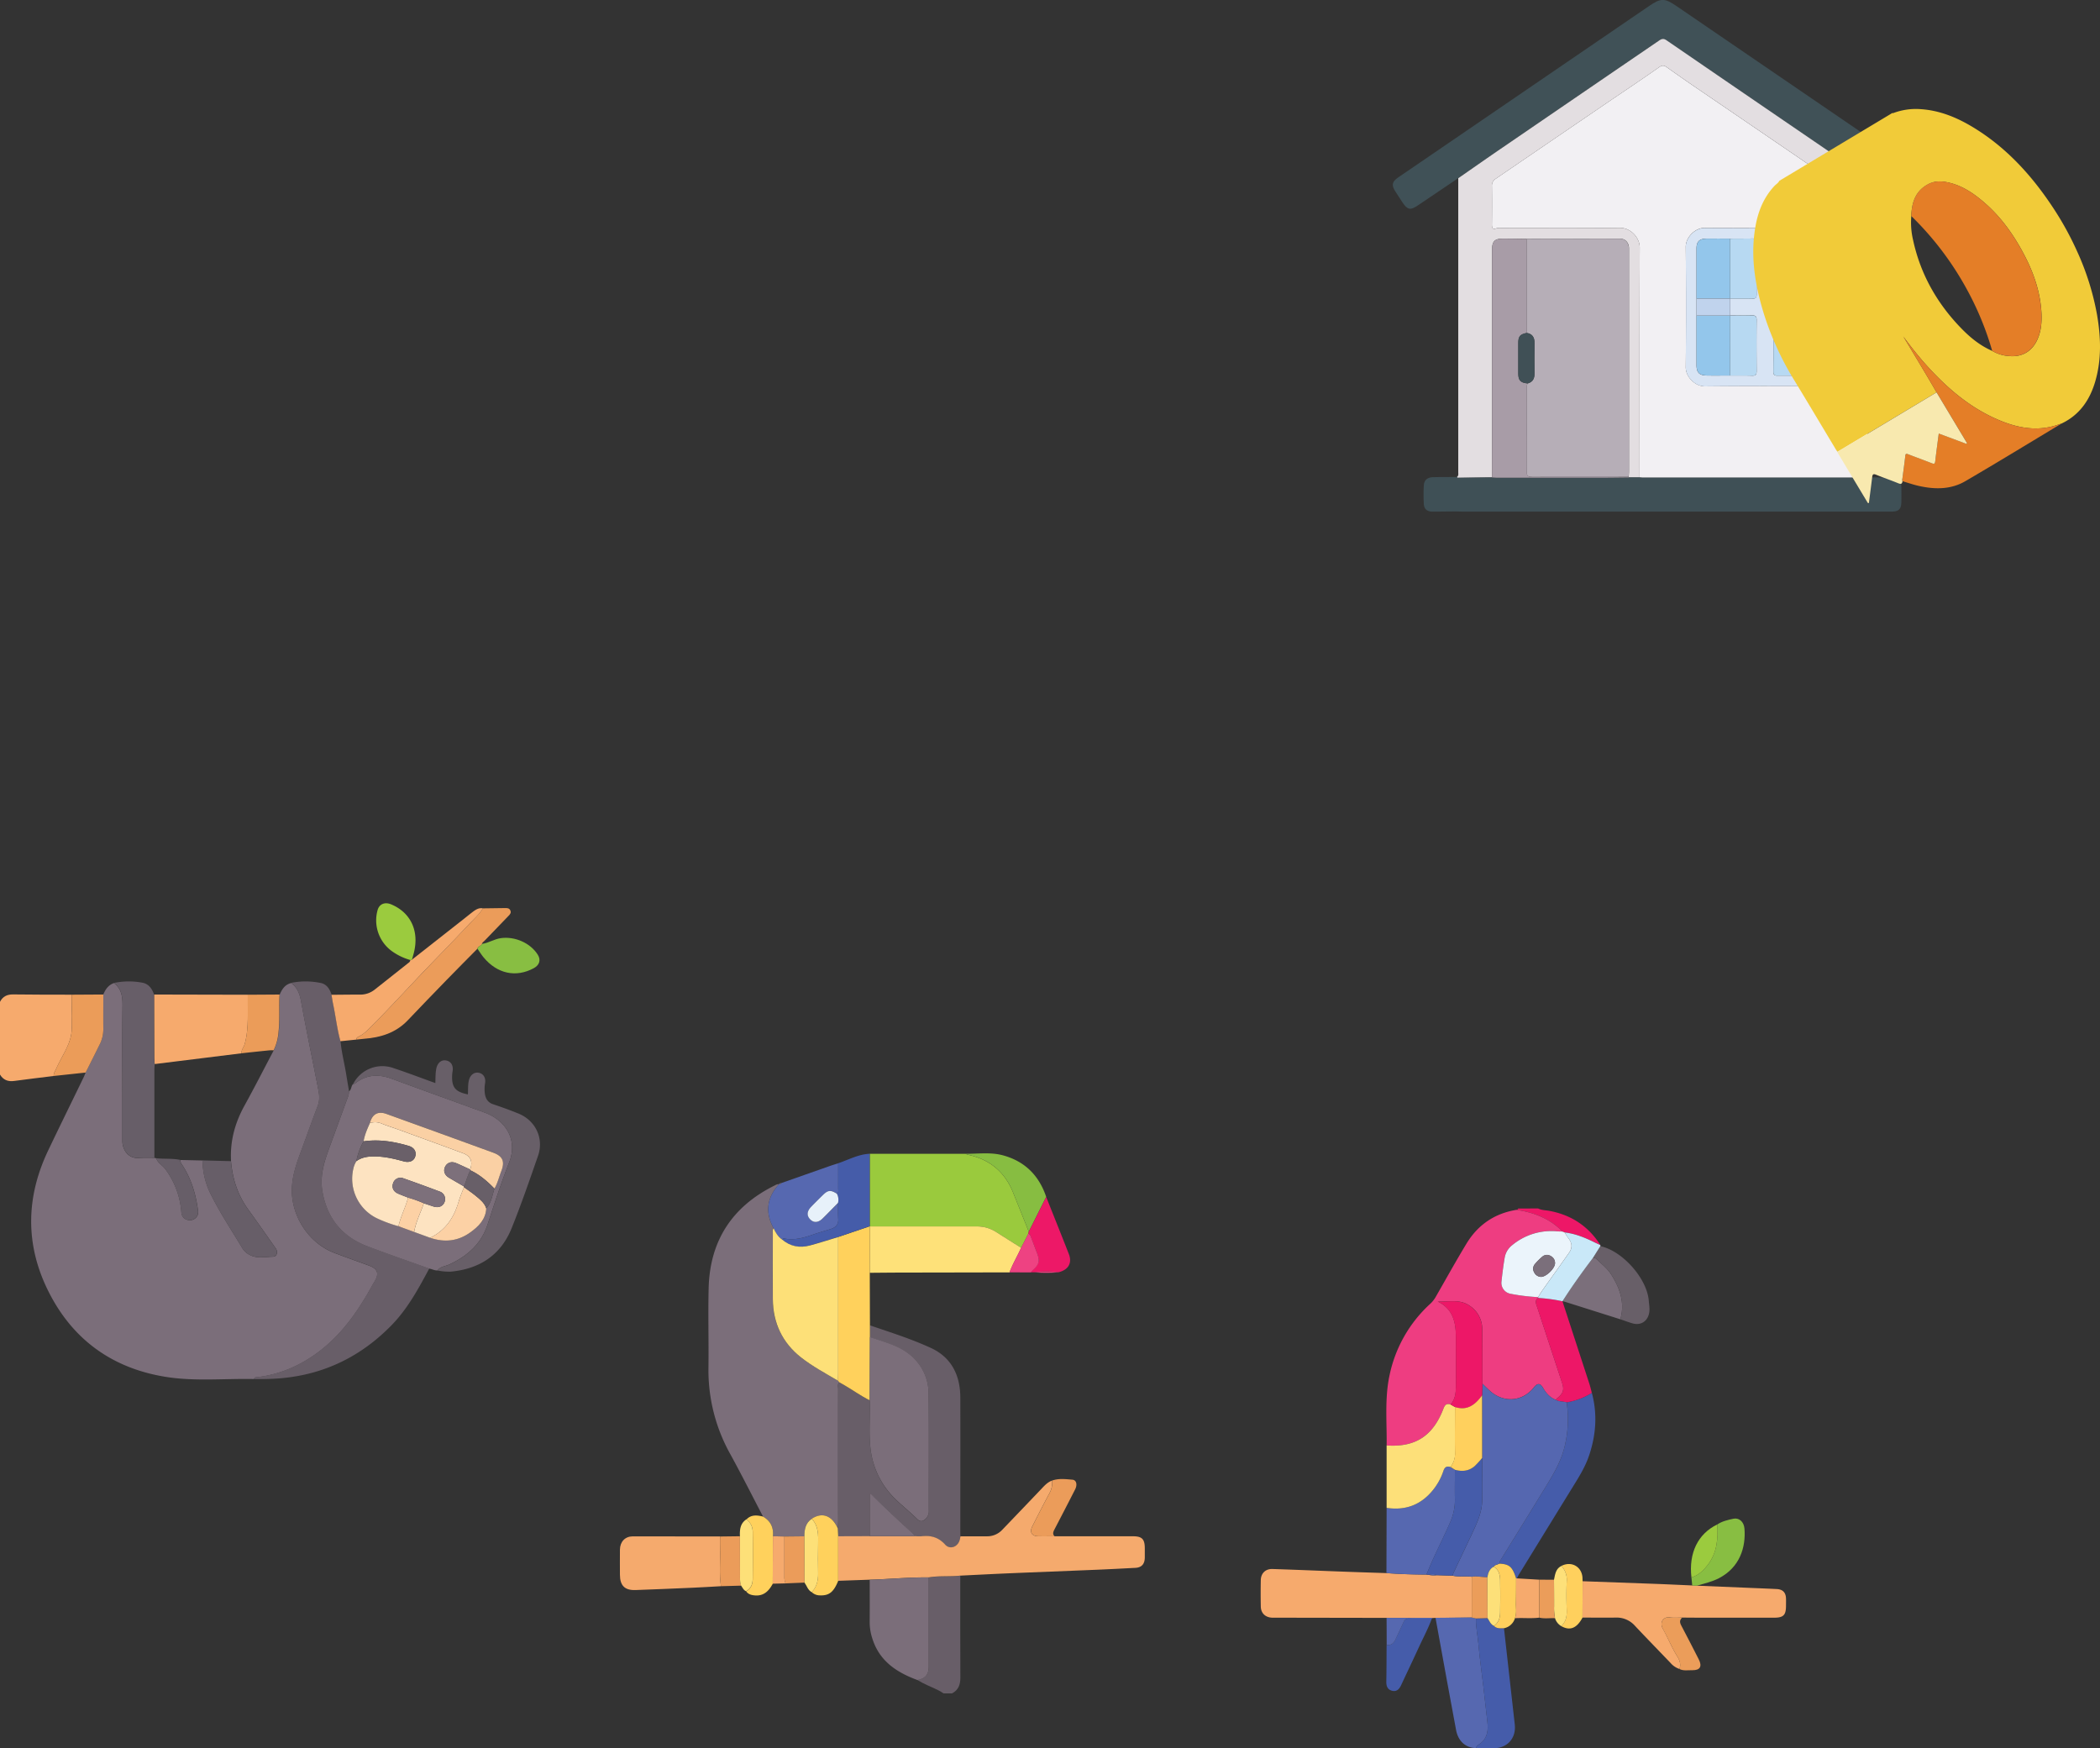 <svg xmlns="http://www.w3.org/2000/svg" viewBox="0 0 1493.94 1243.71"><rect x="0" y="0" width="1493.94" height="1243.71" fill="#333333" stroke="none"/><title>icon_preparation</title><g id="Layer_1" data-name="Layer 1"><path d="M177.75,1012.5c2.45,1.3,5.21,1.2,7.83,1.68,15.65,2.88,27.85,10.88,36.42,24.34-1.24-.58-2.49-1.12-3.7-1.72-6.91-3.45-14-6.4-21.75-7.28l-1.54-.61a49.56,49.56,0,0,0-7.63-6.38c-7.67-5.09-16.19-7.77-25.23-9,.55-.21,1.26-.19,1.35-1Z" transform="translate(916.5 -152.78)" style="fill:#ed1767"/><path d="M162.15,1013.51c9,1.25,17.56,3.93,25.23,9a49.56,49.56,0,0,1,7.63,6.38c-1.24,0-2.49,0-3.73-.13a43.51,43.51,0,0,0-32,9.82,14.31,14.31,0,0,0-5.32,8.77c-1,5.64-1.68,11.34-2.3,17a7.89,7.89,0,0,0,6.39,8.82,139,139,0,0,0,19.63,2.39,2.38,2.38,0,0,0,.24.57c-2.88,1.7-1.65,4.09-.94,6.26q8.85,27.09,17.79,54.14c1.57,4.78.92,7.22-2.92,10.53-.56.49-1.28.79-1.32,1.67-4.19-1.54-7-4.6-9.16-8.36s-4.06-3.84-6.74-.49c-7.91,9.86-20.89,11.12-30.56,2.91-2.07-1.76-4-3.73-5.95-5.61,0-12.86,0-25.73-.15-38.59a19.8,19.8,0,0,0-9.11-17c-7-4.8-14.81-2.53-22.52-2.87,10.9,5.28,12.93,14.81,12.89,25.42,0,11.74.06,23.48,0,35.22,0,4.49-.56,9-3.74,12.59-3.62-1.25-4.42,1.29-5.45,3.86-7.53,18.83-20,26.65-40.08,25.28.23-16.69-1.49-33.47,2.08-50a94.87,94.87,0,0,1,29-50.82,20.58,20.58,0,0,0,3.91-5c7.2-12.54,14.21-25.21,21.7-37.58C134.7,1024.33,146.55,1016.08,162.15,1013.51Z" transform="translate(916.5 -152.78)" style="fill:#ee3d81"/><path d="M69.85,1303.76-7,1303.63c-1.5,0-3,0-4.5,0-4.86-.22-8-3.2-8.07-8q-.19-9.37,0-18.74c.11-4.81,3.31-8,8.15-7.9,18,.57,35.93,1.36,53.89,2,9.11.34,18.22.61,27.32.92,9.48.71,19,1,28.46,1.06l1.56.18a18.27,18.27,0,0,0,5.9.26l11.17.35c4.5,1,9.1.13,13.62.78l0,29-25.83.24-2,.07Z" transform="translate(916.5 -152.78)" style="fill:#f6aa6d"/><path d="M290.69,1280.86l40,1.66c5.61.23,11.23.45,16.83.74,4.22.22,6.38,2.44,6.54,6.61.07,1.75,0,3.5,0,5.25,0,6.66-1.81,8.5-8.37,8.51H293.28c-4.37,0-8.74-.05-13.11-.08-2.88,0-5.8.3-8.61-.12-4.93-.73-7.59,3.67-5.14,8,3.66,6.52,6.4,13.54,10.39,19.9,1.73,2.75,2.58,5.59,1.46,8.78a14.42,14.42,0,0,1-6.4-4.33c-8.46-8.83-17-17.57-25.37-26.49a17.31,17.31,0,0,0-13.63-5.73c-7.86.11-15.72,0-23.58,0l.09-25.87q25.94.94,51.88,1.88c8.7.33,17.4.75,26.1,1.13Z" transform="translate(916.5 -152.78)" style="fill:#f6aa6d"/><path d="M215.94,1143.68c4,14.88,3,29.56-1.8,44.09-2.54,7.76-6.71,14.68-11,21.58Q183.54,1241.17,164,1273c-.52.84-.94,1.75-1.4,2.62a.82.82,0,0,0-.51.08c-2.65-8.36-4.76-10.2-12.06-10.53a13,13,0,0,1,.9-2.42c10.23-16.62,20.55-33.17,30.71-49.82,5.57-9.12,11.32-18.13,14.28-28.61a81.63,81.63,0,0,0,2.09-33.91A47.76,47.76,0,0,0,215.94,1143.68Z" transform="translate(916.5 -152.78)" style="fill:#455caa"/><path d="M98.27,1272.94c-9.5,0-19-.35-28.46-1.06q.07-23.19.13-46.36c13.19,2,24.14-2,32.66-12.31a43.06,43.06,0,0,0,7.74-14c.88-2.68,2.41-3.63,5.08-2.75l3.12,2c0,7-.18,14,0,20.94a39.3,39.3,0,0,1-3.67,17c-3.59,8.2-7.58,16.22-11.32,24.35C101.7,1264.71,100,1268.85,98.27,1272.94Z" transform="translate(916.5 -152.78)" style="fill:#5668b0"/><path d="M104.72,1303.72l25.82-.24,3,.68c-.23,6.12,1.2,12.1,1.72,18.16.87,10.12,2.33,20.18,3.51,30.28,1,8.37,1.95,16.74,2.86,25.12.64,5.78.25,11.21-4.85,15.27-1.17.94-2.91,1.58-3.24,3.41-7.37-.11-12.71-4.92-14.18-12.82-2.16-11.65-4.34-23.29-6.47-34.95Q108.76,1326.19,104.72,1303.72Z" transform="translate(916.5 -152.78)" style="fill:#5668b0"/><path d="M115.42,1196.45c-2.67-.88-4.2.07-5.08,2.75a43.06,43.06,0,0,1-7.74,14c-8.52,10.34-19.47,14.3-32.66,12.31l0-44.41c20.11,1.37,32.55-6.45,40.08-25.28,1-2.57,1.83-5.11,5.45-3.86l3.2,1.84c0,10.74-.24,21.47,0,32.2A15.93,15.93,0,0,1,115.42,1196.45Z" transform="translate(916.5 -152.78)" style="fill:#fde079"/><path d="M133.51,1396.4c.33-1.83,2.07-2.47,3.24-3.41,5.1-4.06,5.49-9.49,4.85-15.27-.91-8.38-1.88-16.75-2.86-25.12-1.18-10.1-2.64-20.16-3.51-30.28-.52-6.06-1.95-12-1.72-18.16l8.23-.25c1.32,2,2.13,4.46,4.56,5.58,2,2.08,4.63,1.64,7.13,1.64q3.85,34.27,7.69,68.56c1.07,9.63-5.29,16.8-14.9,16.81C142,1396.5,137.75,1396.43,133.51,1396.4Z" transform="translate(916.5 -152.78)" style="fill:#455caa"/><path d="M215.94,1143.68a47.76,47.76,0,0,1-18,6.74c-2.45-.73-5.13-.36-7.45-1.64,0-.88.76-1.18,1.32-1.67,3.84-3.31,4.49-5.75,2.92-10.53q-8.91-27.07-17.79-54.14c-.71-2.17-1.94-4.56.94-6.26a113.31,113.31,0,0,1,17.12,2.34l0-.08q9.53,29.22,19.06,58.43C214.8,1139.11,215.32,1141.41,215.94,1143.68Z" transform="translate(916.5 -152.78)" style="fill:#ed1767"/><path d="M236.21,1091.34l-38.69-12.23c-.82-.26-1.67-.44-2.5-.67l0,.08c6.77-10.58,14-20.8,21.65-30.78a3.17,3.17,0,0,1,2.46.61c3.5,3.51,7.6,6.56,10.3,10.72C235.82,1068.9,239.59,1079.41,236.21,1091.34Z" transform="translate(916.5 -152.78)" style="fill:#7b6f7b"/><path d="M236.21,1091.34c3.38-11.93-.39-22.44-6.76-32.27-2.7-4.16-6.8-7.21-10.3-10.72a3.17,3.17,0,0,0-2.46-.61q2.64-4.21,5.3-8.43c15.76,3.35,33.22,23,34.46,38.92.21,2.71.75,5.42.33,8.18-.93,6.16-5.86,9.54-11.81,7.85C242,1093.43,239.13,1092.32,236.21,1091.34Z" transform="translate(916.5 -152.78)" style="fill:#685f68"/><path d="M102.1,1304.29c-2.54,7-6.1,13.56-9.2,20.32-4.13,9-8.44,18-12.63,27-1.26,2.7-3,4.77-6.26,4.05s-4.35-3.18-4.29-6.47c.17-8.71.15-17.43.21-26.15,3.07.42,4.95-1.08,6.18-3.73,1.94-4.18,4-8.32,5.84-12.53a3.81,3.81,0,0,1,4-2.53C91.37,1304.36,96.73,1304.28,102.1,1304.29Z" transform="translate(916.5 -152.78)" style="fill:#455caa"/><path d="M290.69,1280.86l-3.33-.11-.57-5.73c5.09-1.54,8.65-5.07,11.75-9.14,6.49-8.52,7.26-18.39,6.63-28.58,3.48-2.32,7.5-3.21,11.47-4.07s7.49,2.13,7.87,7c1.07,13.42-3.34,27.57-18.06,35.27C301.45,1278.09,296,1279.28,290.69,1280.86Z" transform="translate(916.5 -152.78)" style="fill:#88be42"/><path d="M222,1039.31q-2.66,4.21-5.3,8.43c-7.61,10-14.88,20.2-21.65,30.78a113.31,113.31,0,0,0-17.12-2.34,2.38,2.38,0,0,1-.24-.57c1.14-1.78,2.21-3.6,3.43-5.32,6.16-8.72,12.42-17.38,18.53-26.14,2.63-3.78,2.34-6.92-.45-10.6-1-1.28-1.77-2.68-2.64-4,7.76.88,14.84,3.83,21.75,7.28,1.21.6,2.46,1.14,3.7,1.72C222,1038.78,222,1039.05,222,1039.31Z" transform="translate(916.5 -152.78)" style="fill:#c9e8f8"/><path d="M278.27,1340.15c1.12-3.19.27-6-1.46-8.78-4-6.36-6.73-13.38-10.39-19.9-2.45-4.37.21-8.77,5.14-8,2.81.42,5.73.11,8.61.12-1.89,1.68-1.79,3.41-.63,5.6,4.26,8,8.36,16.07,12.48,24.14,2.53,5,.92,7.73-4.57,7.66C284.39,1340.91,281.22,1341.62,278.27,1340.15Z" transform="translate(916.5 -152.78)" style="fill:#eb9d5a"/><path d="M153.43,1311.13c-2.5,0-5.1.44-7.13-1.64,3.28-2.27,4.34-5.68,4.4-9.37.13-7.72.16-15.45,0-23.17-.08-3.78-.84-7.47-4.61-9.59.89-1.46,2.65-1.38,3.92-2.18,7.3.33,9.41,2.17,12.06,10.53,0,5.85,0,11.7-.11,17.55-.08,3.58.61,7.22-.71,10.72A10.25,10.25,0,0,1,153.43,1311.13Z" transform="translate(916.5 -152.78)" style="fill:#ffd05d"/><path d="M209.38,1277.74l-.09,25.87c-4.09,7.59-8.94,9.52-15.13,6,3.38-3.12,4.06-7.05,3.9-11.48-.24-6.82-.27-13.66,0-20.48a14.11,14.11,0,0,0-3.79-10.84c7.09-3.67,14.48.44,15,8.31C209.29,1276,209.33,1276.88,209.38,1277.74Z" transform="translate(916.5 -152.78)" style="fill:#ffd05d"/><path d="M161.24,1304c1.32-3.5.63-7.14.71-10.72.12-5.85.08-11.7.11-17.55a.82.82,0,0,1,.51-.08l15.94.94,0,27C172.79,1304.34,167,1303.63,161.24,1304Z" transform="translate(916.5 -152.78)" style="fill:#f6aa6d"/><path d="M305.17,1237.3c.63,10.19-.14,20.06-6.63,28.58-3.1,4.07-6.66,7.6-11.75,9.14C284.75,1257.61,291.41,1243.93,305.17,1237.3Z" transform="translate(916.5 -152.78)" style="fill:#9bcb3e"/><path d="M194.29,1266.83a14.11,14.11,0,0,1,3.79,10.84c-.29,6.82-.26,13.66,0,20.48.16,4.43-.52,8.36-3.9,11.48a9.84,9.84,0,0,1-4.44-5.64,36.9,36.9,0,0,1-.66-8.46c0-6.3,0-12.61-.07-18.91C189.82,1272.85,190.2,1268.83,194.29,1266.83Z" transform="translate(916.5 -152.78)" style="fill:#fde079"/><path d="M189,1276.62c0,6.3.09,12.61.07,18.91a36.9,36.9,0,0,0,.66,8.46c-3.72-.19-7.48.5-11.18-.4l0-27Z" transform="translate(916.5 -152.78)" style="fill:#eb9d5a"/><path d="M102.1,1304.29c-5.37,0-10.73.07-16.1-.06a3.81,3.81,0,0,0-4,2.53c-1.88,4.21-3.9,8.35-5.84,12.53-1.23,2.65-3.11,4.15-6.18,3.73q0-9.63-.08-19.26l32.85,0Z" transform="translate(916.5 -152.78)" style="fill:#5668b0"/><path d="M196.55,1029.52c.87,1.35,1.68,2.75,2.64,4,2.79,3.68,3.08,6.82.45,10.6-6.11,8.76-12.37,17.42-18.53,26.14-1.22,1.72-2.29,3.54-3.43,5.32a139,139,0,0,1-19.63-2.39,7.89,7.89,0,0,1-6.39-8.82c.62-5.69,1.32-11.39,2.3-17a14.31,14.31,0,0,1,5.32-8.77,43.51,43.51,0,0,1,32-9.82c1.24.1,2.49.09,3.73.13Zm-16.76,31.66c3.84-.07,10-6.21,9.94-9.72a5.53,5.53,0,0,0-3.12-5.13,5,5,0,0,0-5.93.5,44.29,44.29,0,0,0-5.26,5.26,5.08,5.08,0,0,0-.45,6A5.65,5.65,0,0,0,179.79,1061.18Z" transform="translate(916.5 -152.78)" style="fill:#ebf4fb"/><path d="M150,1265.18c-1.27.8-3,.72-3.92,2.18-3,1.64-4,4.47-4.47,7.58-3.69-.16-7.37-1-11.09-.43-4.52-.65-9.12.23-13.61-.78a16.27,16.27,0,0,1,.69-2.11c4.61-9.79,9.29-19.55,13.87-29.36,3.21-6.88,6.25-13.91,6.45-21.6.28-10.21,0-20.44,0-30.66v-44.48q.1-4.15.22-8.29c2,1.88,3.88,3.85,5.95,5.61,9.67,8.21,22.65,7,30.56-2.91,2.68-3.35,4.55-3.26,6.74.49s5,6.82,9.16,8.36c2.32,1.28,5,.91,7.45,1.64a81.63,81.63,0,0,1-2.09,33.91c-3,10.48-8.71,19.49-14.28,28.61-10.16,16.65-20.48,33.2-30.71,49.82A13,13,0,0,0,150,1265.18Z" transform="translate(916.5 -152.78)" style="fill:#5567b0"/><path d="M138.12,1137.23q-.12,4.14-.22,8.29c-4.8,6.53-10.42,11.15-19.26,8.29l-3.2-1.84c3.18-3.62,3.7-8.1,3.74-12.59.11-11.74,0-23.48,0-35.22,0-10.61-2-20.14-12.89-25.42,7.71.34,15.48-1.93,22.52,2.87a19.8,19.8,0,0,1,9.11,17C138.13,1111.5,138.08,1124.37,138.12,1137.23Z" transform="translate(916.5 -152.78)" style="fill:#ed1767"/><path d="M137.9,1190c0,10.22.3,20.45,0,30.66-.2,7.69-3.24,14.72-6.45,21.6-4.58,9.81-9.26,19.57-13.87,29.36a16.27,16.27,0,0,0-.69,2.11l-11.18-.35c-1.92-1.08-3.91-.79-5.9-.26l-1.56-.18c1.76-4.09,3.43-8.23,5.29-12.28,3.74-8.13,7.73-16.15,11.32-24.35a39.3,39.3,0,0,0,3.67-17c-.19-7,0-14,0-20.94,5.18,1.47,10,.94,14.18-2.71A68.44,68.44,0,0,0,137.9,1190Z" transform="translate(916.5 -152.78)" style="fill:#455caa"/><path d="M130.52,1274.51c3.72-.55,7.4.27,11.09.42q.07,14.49.13,29l-8.23.25-3-.68Q130.54,1289,130.52,1274.51Z" transform="translate(916.5 -152.78)" style="fill:#eb9d5a"/><path d="M99.83,1273.12c2-.53,4-.82,5.9.26A18.27,18.27,0,0,1,99.83,1273.12Z" transform="translate(916.5 -152.78)" style="fill:#5668b0"/><path d="M137.9,1190a68.44,68.44,0,0,1-5.18,5.69c-4.14,3.65-9,4.18-14.18,2.71l-3.12-2a15.93,15.93,0,0,0,3.17-10.44c-.19-10.73,0-21.46,0-32.2,8.84,2.86,14.46-1.76,19.26-8.29Z" transform="translate(916.5 -152.78)" style="fill:#ffd05d"/><path d="M141.74,1303.91q-.06-14.49-.13-29c.51-3.1,1.47-5.93,4.47-7.57,3.77,2.12,4.53,5.81,4.61,9.59.17,7.72.14,15.45,0,23.17-.06,3.69-1.12,7.1-4.4,9.37C143.87,1308.37,143.06,1305.94,141.74,1303.91Z" transform="translate(916.5 -152.78)" style="fill:#fde079"/><path d="M179.79,1061.18A5.65,5.65,0,0,1,175,1058a5.08,5.08,0,0,1,.45-6,44.29,44.29,0,0,1,5.26-5.26,5,5,0,0,1,5.93-.5,5.53,5.53,0,0,1,3.12,5.13C189.75,1055,183.63,1061.11,179.79,1061.18Z" transform="translate(916.5 -152.78)" style="fill:#7b6f7b"/><path d="M-233.36,1273.75c0,24.23-.06,48.46.06,72.69,0,4.94-1.45,8.72-5.95,11.06h-6c-4.67-3.25-10.14-4.9-15.1-7.56-1.19-.64-2.36-1.32-3.53-2,5.68-1,8.11-3.82,8.12-9.7q0-31.63,0-63.27C-248.34,1273.8-240.81,1274.55-233.36,1273.75Z" transform="translate(916.5 -152.78)" style="fill:#685e68"/><path d="M-373.65,1231.72c-7.74-14.81-15.25-29.75-23.29-44.4a122.34,122.34,0,0,1-15.56-61.65c.25-18.86-.34-37.73.14-56.58.86-33.5,16.61-57.77,46.6-72.77,1.09-.54,2.17-1.28,3.51-1.1-8.76,9.54-10.1,20-3.88,31.41-1.06,1-.61,2.36-.61,3.55,0,15.6-.1,31.2,0,46.79.12,17,6.78,31,20.15,41.54,8.15,6.38,17.33,11.27,26.23,16.54l.94,1.12c-1.44,1.32-.8,3.06-.8,4.6q-.06,47.07,0,94.13c0,1.74-.16,3.49-.24,5.23-4.13-9.19-11.07-11.76-18.53-6.86-4.44,3-5.22,7.58-5.23,12.46l-14.25.15-8.18-.2C-366,1239.54-368.29,1234.85-373.65,1231.72Z" transform="translate(916.5 -152.78)" style="fill:#7b6e7a"/><path d="M-320.49,1240.13c.08-1.74.24-3.49.24-5.23q0-47.07,0-94.13c0-1.54-.64-3.28.8-4.6,1.19.65,2.39,1.28,3.55,2,6.07,3.53,11.77,7.68,18.08,10.81.47,12-.89,24,.78,35.9a59.34,59.34,0,0,0,18.46,35.4c4.67,4.47,9.76,8.52,14.35,13.07,2.43,2.42,4.19,2,6.3,0a7.38,7.38,0,0,0,2.16-5.75c0-27.87.19-55.74-.15-83.61a35,35,0,0,0-9.72-24c-8.76-9.39-20.71-11.91-32-15.91v-8.42c14.65,5,29.49,9.65,43.52,16.14,14.54,6.73,20.74,19.47,20.79,35.19.09,31.45,0,62.91,0,94.36,0,1.5,0,3,.08,4.49-.22,1-.38,2-.68,2.89-1.5,4.81-6.9,6.69-10.22,3-4.74-5.26-10.29-6.73-16.94-5.9a30.28,30.28,0,0,1-4.46-.09,18.29,18.29,0,0,0-1.45-1.7c-10-9.19-20-18.39-29.58-28-.21-.21-.63-.21-1.23-.38v30.09l-22.44.07C-320.3,1243.84-320.4,1242-320.49,1240.13Z" transform="translate(916.5 -152.78)" style="fill:#685e68"/><path d="M-320.21,1245.7l22.44-.07h32.26a30.28,30.28,0,0,0,4.46.09c6.65-.83,12.2.64,16.94,5.9,3.32,3.69,8.72,1.81,10.22-3,.3-.94.46-1.93.68-2.89q9.35,0,18.7,0a14.62,14.62,0,0,0,11-4.61q13.86-14.43,27.65-28.9c2.32-2.43,4.52-5,7.84-6.14a16,16,0,0,1-1.86,8.94c-4.24,7.85-8.3,15.81-12.31,23.79-2,4.05-.23,6.84,4.31,6.9,3.85,0,7.7,0,11.55,0l55.81,0c6.43,0,8.42,2,8.43,8.54,0,2.25,0,4.5,0,6.74-.11,4.58-2.35,7-6.84,7.19-9.47.49-18.93,1-28.4,1.38-20.81.87-41.63,1.66-62.44,2.54-11.21.48-22.42,1.07-33.63,1.61-7.45.8-15,0-22.41,1.24-14-.14-28,1.25-42,1.65l-22.4.79Q-320.2,1261.57-320.21,1245.7Z" transform="translate(916.5 -152.78)" style="fill:#f5aa6d"/><path d="M-297.75,973.62h68.28a6.45,6.45,0,0,0,1.31.61c15.51,3.24,26.37,12.06,32.32,26.81q5.63,14,11.23,28c-.13.51-.26,1-.38,1.53q-2.53,5-5.06,9.92-8.87-5.58-17.72-11.18a24.83,24.83,0,0,0-13.43-4q-38.22,0-76.44,0l-.09-.11Q-297.74,999.41-297.75,973.62Z" transform="translate(916.5 -152.78)" style="fill:#9aca3d"/><path d="M-297.64,1025.29q38.22,0,76.44,0a24.83,24.83,0,0,1,13.43,4q8.84,5.61,17.72,11.18c-2.62,5.89-6,11.42-8.24,17.5q-37.4.08-74.79.14c-8.22,0-16.44.1-24.67.16Q-297.69,1041.76-297.64,1025.29Z" transform="translate(916.5 -152.78)" style="fill:#fee179"/><path d="M-297.8,1276.64c14-.4,28-1.79,42-1.65q0,31.63,0,63.27c0,5.88-2.44,8.74-8.12,9.7-14.53-5.37-26.72-13.29-31.83-29a37.93,37.93,0,0,1-2.07-12C-297.72,1296.83-297.79,1286.73-297.8,1276.64Z" transform="translate(916.5 -152.78)" style="fill:#7b6e7a"/><path d="M-403.61,1281.23c-6.59.36-13.18.78-19.77,1.07-13.7.6-27.4,1.2-41.1,1.67-7.58.25-10.95-3.19-11-10.83,0-6-.08-12,0-18,.1-5.56,3.66-9.34,9.08-9.36,20.71,0,41.41,0,62.12.06,0,2.86-.1,5.73,0,8.58C-404,1263.38-405,1272.34-403.61,1281.23Z" transform="translate(916.5 -152.78)" style="fill:#f5aa6d"/><path d="M-297.64,1025.29q0,16.49-.11,33l.12,37.31V1104l-.15,45c-6.31-3.13-12-7.28-18.08-10.81-1.16-.68-2.36-1.31-3.55-2-.31-.37-.62-.75-.94-1.12,0-1.75.1-3.49.1-5.24q0-48.49,0-97l22.49-7.63Z" transform="translate(916.5 -152.78)" style="fill:#ffd15c"/><path d="M-366.13,1026.63c-6.22-11.4-4.88-21.87,3.88-31.41l0,0a1.32,1.32,0,0,0,1.58-.79q17.06-6,34.1-12c2.11-.73,4.25-1.38,6.37-2.07,0,6,0,11.92,0,17.88,0,1.29.53,2.78-.9,3.76-4.36-2.8-6.26-2.66-9.84.85-2.84,2.79-5.67,5.59-8.44,8.45-3,3.12-3.25,6.3-.77,8.89s5.71,2.54,8.86-.52c3.74-3.64,7.35-7.41,11-11.12,0,3.85-.08,7.72.13,11.57s-1.91,5.9-5.33,7c-4.48,1.4-9,2.68-13.45,4.24-6.51,2.29-13.06,3.89-20,2.45-.31-.06-.75.48-1.14.74C-363,1032.59-364.76,1029.74-366.13,1026.63Z" transform="translate(916.5 -152.78)" style="fill:#5668b0"/><path d="M-360.15,1034.56c.39-.26.83-.8,1.14-.74,7,1.44,13.51-.16,20-2.45,4.44-1.56,9-2.84,13.45-4.24,3.42-1.07,5.55-3,5.33-7s-.1-7.72-.13-11.57a8.89,8.89,0,0,0-.83-6.55c1.43-1,.89-2.47.9-3.76.06-6,0-11.92,0-17.88,7.42-2.49,14.41-6.43,22.48-6.78q0,25.78,0,51.56l-22.49,7.63c-6.71,2-13.38,4.23-20.15,6C-347.6,1040.77-354.34,1039.59-360.15,1034.56Z" transform="translate(916.5 -152.78)" style="fill:#455ca9"/><path d="M-184.61,1029q-5.61-14-11.23-28c-5.95-14.75-16.81-23.57-32.32-26.81a6.45,6.45,0,0,1-1.31-.61c8.68.1,17.46-1.19,26,1,15.79,4.14,26.06,14.26,31.24,29.67Z" transform="translate(916.5 -152.78)" style="fill:#87bd41"/><path d="M-184.61,1029l12.38-24.66c5.37,13.52,10.81,27,16.1,40.57,2.51,6.45-.36,11.32-7.42,13a61.34,61.34,0,0,0-17.17,0H-183a4.59,4.59,0,0,1,.73-1.22c5.12-4.48,5.7-6.8,3.29-13-1.4-3.58-2.72-7.2-4.1-10.79-.39-1-.54-2.24-2-2.46C-184.87,1030-184.74,1029.51-184.61,1029Z" transform="translate(916.5 -152.78)" style="fill:#ed1867"/><path d="M-320.21,1245.7q0,15.87,0,31.73c-3.22,8-6.5,10.61-13.08,10.32a8.31,8.31,0,0,1-5.71-2.27c3.48-3.81,4.62-8.35,4.51-13.42q-.19-10.49,0-21c.13-6.39.28-12.71-4.54-17.81,7.46-4.9,14.4-2.33,18.53,6.86C-320.4,1242-320.3,1243.84-320.21,1245.7Z" transform="translate(916.5 -152.78)" style="fill:#ffd15c"/><path d="M-373.65,1231.72c5.36,3.13,7.63,7.82,7,14q-.06,16.88-.11,33.77c-2.76,5.08-6.37,8.86-12.79,8.29-2.4-.21-4.64-.78-6.14-2.9,3.47-1.9,4.65-5.15,4.68-8.78.1-11.24.13-22.49,0-33.74a10.49,10.49,0,0,0-4.5-8.59C-382.08,1230.16-377.91,1230.66-373.65,1231.72Z" transform="translate(916.5 -152.78)" style="fill:#ffd15c"/><path d="M-166.29,1245.7c-3.85,0-7.7.08-11.55,0-4.54-.06-6.34-2.85-4.31-6.9,4-8,8.07-15.94,12.31-23.79a16,16,0,0,0,1.86-8.94c4.72-1.69,9.61-1,14.38-.62,2.91.25,3.66,3.55,1.91,7q-7.22,14.12-14.54,28.15C-167.11,1242.33-168,1244-166.29,1245.7Z" transform="translate(916.5 -152.78)" style="fill:#eb9c5a"/><path d="M-403.61,1281.23c-1.37-8.89-.35-17.85-.63-26.78-.09-2.85,0-5.72,0-8.58l14.12-.18q0,13.9.06,27.83c0,2.47-.13,5,.76,7.32Z" transform="translate(916.5 -152.78)" style="fill:#eb9c5a"/><path d="M-358.5,1245.88l14.25-.15q0,16.47.07,32.94l-13.53.56a13.06,13.06,0,0,1-.81-5.08C-358.47,1264.72-358.5,1255.3-358.5,1245.88Z" transform="translate(916.5 -152.78)" style="fill:#eb9c5a"/><path d="M-344.18,1278.67q0-16.47-.07-32.94c0-4.88.79-9.43,5.23-12.46,4.82,5.1,4.67,11.42,4.54,17.81q-.21,10.49,0,21c.11,5.07-1,9.61-4.51,13.42C-341.82,1284.05-342.48,1281-344.18,1278.67Z" transform="translate(916.5 -152.78)" style="fill:#fde078"/><path d="M-389.29,1280.84c-.89-2.37-.75-4.85-.76-7.32q0-13.92-.06-27.83c-.19-4.64.16-9.07,4.55-12a10.49,10.49,0,0,1,4.5,8.59c.15,11.25.12,22.5,0,33.74,0,3.63-1.21,6.88-4.68,8.78C-387.55,1284.07-388.2,1282.26-389.29,1280.84Z" transform="translate(916.5 -152.78)" style="fill:#fde078"/><path d="M-185,1030.53c1.41.22,1.56,1.46,2,2.46,1.38,3.59,2.7,7.21,4.1,10.79,2.41,6.21,1.83,8.53-3.29,13A4.59,4.59,0,0,0-183,1058l-15.33-.06c2.23-6.08,5.62-11.61,8.24-17.5Q-187.53,1035.49-185,1030.53Z" transform="translate(916.5 -152.78)" style="fill:#ee4282"/><path d="M-358.5,1245.88c0,9.42,0,18.84,0,28.27a13.06,13.06,0,0,0,.81,5.08l-9.08.22q.06-16.89.11-33.77Z" transform="translate(916.5 -152.78)" style="fill:#f6aa6d"/><path d="M-180.72,1058a61.34,61.34,0,0,1,17.17,0A138.54,138.54,0,0,1-180.72,1058Z" transform="translate(916.5 -152.78)" style="fill:#ee4282"/><path d="M-360.7,994.45a1.32,1.32,0,0,1-1.58.79C-362,994.49-361.33,994.5-360.7,994.45Z" transform="translate(916.5 -152.78)" style="fill:#7b6e7a"/><path d="M-360.15,1034.56c5.81,5,12.55,6.21,19.78,4.28,6.77-1.8,13.44-4,20.15-6q0,48.51,0,97c0,1.75-.06,3.49-.1,5.24-8.9-5.27-18.08-10.16-26.23-16.54-13.37-10.49-20-24.53-20.15-41.54-.11-15.59,0-31.19,0-46.79,0-1.19-.45-2.52.61-3.55C-364.76,1029.74-363,1032.59-360.15,1034.56Z" transform="translate(916.5 -152.78)" style="fill:#fde078"/><path d="M-297.78,1148.94l.15-45c11.32,4,23.27,6.52,32,15.91a35,35,0,0,1,9.72,24c.34,27.87.11,55.74.15,83.61a7.38,7.38,0,0,1-2.16,5.75c-2.11,2-3.87,2.46-6.3,0-4.59-4.55-9.68-8.6-14.35-13.07a59.34,59.34,0,0,1-18.46-35.4C-298.67,1172.91-297.31,1160.9-297.78,1148.94Z" transform="translate(916.5 -152.78)" style="fill:#7b6e7a"/><path d="M-265.51,1245.64h-32.26v-30.09c.6.17,1,.17,1.23.38,9.58,9.63,19.58,18.83,29.58,28A18.29,18.29,0,0,1-265.51,1245.64Z" transform="translate(916.5 -152.78)" style="fill:#7b6e7a"/><path d="M-321.17,1002a8.89,8.89,0,0,1,.83,6.55c-3.67,3.71-7.28,7.48-11,11.12-3.15,3.06-6.33,3.16-8.86.52s-2.25-5.77.77-8.89c2.77-2.86,5.6-5.66,8.44-8.45C-327.43,999.38-325.53,999.24-321.17,1002Z" transform="translate(916.5 -152.78)" style="fill:#e7f1fa"/><path d="M-878.33,918.26c-9.36,1.16-18.74,2.24-28.08,3.53-4.44.61-7.77-.72-10.09-4.54V865.5c2-3.88,5.06-5.33,9.43-5.27,13.86.21,27.73.15,41.6.19,0,4.62.06,9.24,0,13.85-.12,4.85.47,9.72-.38,14.55-1.58,8.93-7.14,16.11-10.62,24.2C-877.25,914.72-878.42,916.27-878.33,918.26Z" transform="translate(916.5 -152.78)" style="fill:#f6aa6d"/><path d="M-735.72,1133.85c-20.6-.44-41.32,1.72-61.77-1.38-38.92-5.91-67.75-26.7-85.06-62-16.11-32.86-15.4-66.3.36-99.32,8.28-17.35,16.78-34.59,25.16-51.89.54-1.11,1-2.28,1.44-3.43,3.45-6.9,6.94-13.78,10.33-20.71A24.13,24.13,0,0,0-843,884.23c-.05-8,0-16,0-23.94,1.49-3.68,3.62-6.75,7.57-8.14,5.61,4.25,6.15,10.09,6.07,16.64-.29,21.83-.11,43.68-.11,65.52,0,10,0,20,0,30,0,6.08,3.81,13.07,12.29,12.3,3.47-.32,7-.12,10.48-.15l1.25.35c1.29,3.41,4.64,5,6.69,7.85a58.36,58.36,0,0,1,11.3,30.65c.29,3.73,3.07,5.84,6.94,5.5a5.78,5.78,0,0,0,5-6.31c-1.57-11.94-4.83-23.3-11.63-33.41a4.36,4.36,0,0,1-1-3.08l15.78.35a53.83,53.83,0,0,0,5.68,23.72c6.67,13.53,15.07,26.08,22.8,39a12.29,12.29,0,0,0,4.65,4.22c5.39,3.12,11.23,1.63,16.86,1.54,2.88,0,3.86-3.36,2.06-5.93-6.49-9.27-13-18.56-19.6-27.71-7.46-10.27-11.15-21.81-12.22-34.32-.78-14.11,2.72-27.13,9.53-39.48,7.17-13,13.92-26.24,20.85-39.38a35.73,35.73,0,0,0,3.46-12.47c1.06-9,.27-18.13.78-27.19,1.62-3.83,3.75-7.14,8.14-8.23,4.43,3.18,6.07,7.6,7.05,12.92,3.84,21,8.18,41.88,12.28,62.82.77,3.9,1.11,7.75-.4,11.71-4.22,11.05-8.15,22.22-12.26,33.32-3.33,9-6.32,17.89-6.13,27.85.36,18.16,12.33,36.6,30.25,43.4,8.15,3.09,16.38,6,24.57,9,6.29,2.29,7.45,5.76,3.93,11.49-1.63,2.65-3.07,5.41-4.64,8.1-9,15.48-19.5,29.75-33.82,40.86-13.37,10.38-28.33,17-45.19,19C-734.78,1132.61-735.57,1132.72-735.72,1133.85Z" transform="translate(916.5 -152.78)" style="fill:#7b6e7a"/><path d="M-735.72,1133.85c.15-1.13.94-1.24,1.89-1.36,16.86-2,31.82-8.59,45.19-19,14.32-11.11,24.79-25.38,33.82-40.86,1.57-2.69,3-5.45,4.64-8.1,3.52-5.73,2.36-9.2-3.93-11.49-8.19-3-16.42-5.88-24.57-9-17.92-6.8-29.89-25.24-30.25-43.4-.19-10,2.8-18.85,6.13-27.85,4.11-11.1,8-22.27,12.26-33.32,1.51-4,1.17-7.81.4-11.71-4.1-20.94-8.44-41.83-12.28-62.82-1-5.32-2.62-9.74-7.05-12.92a52.61,52.61,0,0,1,21.43.13c4,.91,6.18,4.36,7.42,8.23.37,2.19.66,4.41,1.12,6.58,1.88,8.79,2.8,17.77,5.24,26.45.73,8.12,2.84,16,4.11,24,.62,3.89,1.3,7.77,1.95,11.65a12.49,12.49,0,0,1-.62,3.66c-4.4,11.92-8.71,23.87-13.09,35.79-3.79,10.32-7.23,20.56-5.2,31.94q5.11,28.69,32.09,38.93c14.54,5.54,29.26,10.58,43.9,15.84-7.67,14.29-15.35,28.58-26.82,40.34-21.64,22.16-47.73,35-78.71,37.73A184,184,0,0,1-735.72,1133.85Z" transform="translate(916.5 -152.78)" style="fill:#685e68"/><path d="M-611.12,1055.3c-14.64-5.26-29.36-10.3-43.9-15.84q-27-10.26-32.09-38.93c-2-11.38,1.41-21.62,5.2-31.94,4.38-11.92,8.69-23.87,13.09-35.79a12.49,12.49,0,0,0,.62-3.66c1.85-1.2,1.39-3.69,2.85-5.11a4.08,4.08,0,0,0,1.41-.41c8.09-6.55,16.86-6.84,26.32-3.34,21.94,8.11,43.94,16,65.92,24,14.21,5.18,24,18.65,17.37,35.58-5.67,14.45-10.45,29.26-15.29,44-4.57,13.95-14.43,22.52-27.26,28.48-2.82,1.31-6.31,1.37-8.35,4.24C-607.31,1056.73-609.12,1055.61-611.12,1055.3Zm40.56-42.83c3.57-4,4.28-9.24,5.79-14.11,2.3-3.89,3.27-8.31,4.89-12.46,2.68-6.87,1-10.65-5.83-13.16q-37.93-13.86-75.94-27.54c-6-2.17-10.09.2-11.71,6.51-1.85,4.22-3.75,8.43-4.48,13a45.77,45.77,0,0,0-5.14,14.1,17.26,17.26,0,0,0-2.27,5.85,31.25,31.25,0,0,0,16.9,34.79,96.3,96.3,0,0,0,15.32,5.65l11.15,4.07,11.39,4.15c10.19,3.52,19.93,2.46,28.65-3.84C-576.09,1025.36-571,1020.35-570.56,1012.47Z" transform="translate(916.5 -152.78)" style="fill:#7b6e7a"/><path d="M-605.23,1056.62c2-2.87,5.53-2.93,8.35-4.24,12.83-6,22.69-14.53,27.26-28.48,4.84-14.76,9.62-29.57,15.29-44,6.65-16.93-3.16-30.4-17.37-35.58-22-8-44-15.91-65.92-24-9.46-3.5-18.23-3.21-26.32,3.34a4.08,4.08,0,0,1-1.41.41,23.36,23.36,0,0,1,28.55-11.51c10,3.33,19.86,7.07,30,10.73.17-3.7,0-7.17.75-10.56.91-4,3.71-6.22,7.1-5.48s5.1,3.59,4.4,7.76a21.21,21.21,0,0,0-.31,3c-.3,8.39,2.36,11.57,11.23,13.34.2-3.48-.12-7,.81-10.4s3.64-5.57,6.78-5c3.34.56,5.19,3.42,4.65,7.29a25.1,25.1,0,0,0-.15,7.83c.61,3.51,2.21,6.13,6,7.35,6,2,12,4.17,17.83,6.54,12.17,4.91,18.27,17.64,14,30-6,17.26-11.95,34.55-18.77,51.49-7.77,19.28-22.91,29.12-43.43,31A41,41,0,0,1-605.23,1056.62Z" transform="translate(916.5 -152.78)" style="fill:#685f68"/><path d="M-806.9,860.3l66.68.15c0,2.48,0,5,0,7.44,0,9.26.36,18.54-2.18,27.63-.64,2.26-2.49,4.07-2.3,6.59l-61.74,7.66c-.12-1.48-.32-2.95-.33-4.43Q-806.87,882.83-806.9,860.3Z" transform="translate(916.5 -152.78)" style="fill:#f6aa6d"/><path d="M-806.9,860.3q0,22.53.1,45c0,1.48.21,2.95.33,4.43-.07,1.49-.2,3-.2,4.47q0,31.1,0,62.17c-3.5,0-7-.17-10.48.15-8.48.77-12.28-6.22-12.29-12.3,0-10,0-20,0-30,0-21.84-.18-43.69.11-65.52.08-6.55-.46-12.39-6.07-16.64a52.15,52.15,0,0,1,20.3-.16C-810.69,852.78-808.31,856.19-806.9,860.3Z" transform="translate(916.5 -152.78)" style="fill:#675e68"/><path d="M-573,799l16.07-.21c1.43,0,2.72.09,3.46,1.61.84,1.74-.19,2.82-1.24,3.92-5.71,5.92-11.44,11.83-17.13,17.77-.66.7-1.66,1.14-1.83,2.25-.66,1.52-2.86,1.58-3.22,3.39-7.27,7.37-14.59,14.7-21.8,22.12q-14,14.37-27.81,28.88c-8.44,8.81-19.15,12.17-30.93,13.05-1.86.14-3.71.39-5.57.59,0-1.17.78-1.74,1.74-2.2,3.22-1.52,5.72-3.94,8.2-6.42C-642.37,873-632.09,862-621.76,851c12.81-13.64,26-26.88,38.8-40.56C-579.51,806.72-575.56,803.4-573,799Z" transform="translate(916.5 -152.78)" style="fill:#eb9c5a"/><path d="M-573,799c-2.59,4.45-6.54,7.77-10,11.46-12.76,13.68-26,26.92-38.8,40.56-10.33,11-20.61,22-31.27,32.73-2.48,2.48-5,4.9-8.2,6.42-1,.46-1.72,1-1.74,2.2l-11.29,1.15c-2.44-8.68-3.36-17.66-5.24-26.45-.46-2.17-.75-4.39-1.12-6.58,6.73-.05,13.46-.15,20.19-.13A16.37,16.37,0,0,0-650,856.85c8-6.29,16-12.66,24-19a3,3,0,0,0,1.47-2.06l1-.21,37.21-29.23c2.24-1.77,4.45-3.59,6.74-5.3C-577.59,799.62-575.52,798.49-573,799Z" transform="translate(916.5 -152.78)" style="fill:#f6aa6d"/><path d="M-843,860.29c0,8-.06,16,0,23.94a24.13,24.13,0,0,1-2.23,10.87c-3.39,6.93-6.88,13.81-10.33,20.71l-22.74,2.44c-.09-2,1.08-3.53,1.81-5.23,3.48-8.09,9-15.27,10.62-24.2.85-4.83.26-9.7.38-14.55.11-4.61,0-9.23,0-13.85Z" transform="translate(916.5 -152.78)" style="fill:#eb9c59"/><path d="M-744.73,902.11c-.19-2.52,1.66-4.33,2.3-6.59,2.54-9.09,2.18-18.37,2.18-27.63,0-2.48,0-5,0-7.44l22.61-.14c-.51,9.06.28,18.14-.78,27.19A35.73,35.73,0,0,1-721.85,900a26.57,26.57,0,0,0-3,0Q-734.77,901-744.73,902.11Z" transform="translate(916.5 -152.78)" style="fill:#eb9c59"/><path d="M-576.86,827.68c.36-1.81,2.56-1.87,3.22-3.39,4.71-.62,8.7-3.45,13.48-4.11,9.9-1.35,20.92,3.36,26.22,11.77,2.36,3.75,1.27,7.41-2.87,9.64-12.69,6.83-26.05,3.94-35.74-7.81C-574.12,831.86-575.43,829.72-576.86,827.68Z" transform="translate(916.5 -152.78)" style="fill:#88be42"/><path d="M-623.45,835.58l-1,.21a41.68,41.68,0,0,1-13.69-6.66,27.06,27.06,0,0,1-9.71-29c1.24-4.22,5.09-5.81,9.55-4,14.05,5.83,20.22,19.1,16.16,34.74C-622.59,832.46-623,834-623.45,835.58Z" transform="translate(916.5 -152.78)" style="fill:#9bcb3e"/><path d="M-772.46,978.31l20.23.52c1.07,12.51,4.76,24,12.22,34.32,6.65,9.15,13.11,18.44,19.6,27.71,1.8,2.57.82,5.89-2.06,5.93-5.63.09-11.47,1.58-16.86-1.54A12.29,12.29,0,0,1-744,1041c-7.73-12.92-16.13-25.47-22.8-39A53.83,53.83,0,0,1-772.46,978.31Z" transform="translate(916.5 -152.78)" style="fill:#675e68"/><path d="M-805.46,976.76c5.72.65,11.54,0,17.22,1.2a4.36,4.36,0,0,0,1,3.08c6.8,10.11,10.06,21.47,11.63,33.41a5.78,5.78,0,0,1-5,6.31c-3.87.34-6.65-1.77-6.94-5.5a58.36,58.36,0,0,0-11.3-30.65C-800.82,981.81-804.17,980.17-805.46,976.76Z" transform="translate(916.5 -152.78)" style="fill:#675e68"/><path d="M-657.84,964.75c.73-4.61,2.63-8.82,4.48-13a11.92,11.92,0,0,1,8.7.5c3.68,1.5,7.49,2.67,11.23,4,15.43,5.63,30.87,11.2,46.25,16.94,5.59,2.08,7.11,5.85,5.17,11.59-3.38-1.55-6.71-3.18-10.14-4.6s-6.43-.16-7.8,2.85c-1.29,2.84-.23,5.78,2.81,7.58,3.53,2.09,7.08,4.12,10.62,6.18a5.58,5.58,0,0,1,.09.59c-1.26,3.38-2.75,6.7-3.75,10.15-3.29,11.39-9.31,20.55-20.31,25.84l-11.39-4.15c1.24-7.15,4.57-13.6,6.89-20.39,2.35.78,4.69,1.58,7.06,2.32,3.48,1.08,6.54-.22,7.68-3.23a5.64,5.64,0,0,0-3.59-7.51q-12.72-4.81-25.56-9.32a5.52,5.52,0,0,0-7.49,3.57c-1,3,.23,5.77,3.5,7.23,2.37,1.06,4.82,1.94,7.24,2.9-1.85,6.94-5.26,13.34-6.88,20.36a96.3,96.3,0,0,1-15.32-5.65,31.25,31.25,0,0,1-16.9-34.79,17.26,17.26,0,0,1,2.27-5.85c3.81-2.78,8.16-3.41,12.73-3.38,7.16,0,14,1.61,20.9,3.5,4.08,1.12,7.26-.21,8.25-3.44,1-3.39-.71-6.4-4.72-7.57C-636.29,964.9-646.9,963.15-657.84,964.75Z" transform="translate(916.5 -152.78)" style="fill:#fde3c1"/><path d="M-582,984.77c1.94-5.74.42-9.51-5.17-11.59-15.38-5.74-30.82-11.31-46.25-16.94-3.74-1.36-7.55-2.53-11.23-4a11.92,11.92,0,0,0-8.7-.5c1.62-6.31,5.7-8.68,11.71-6.51q38,13.69,75.94,27.54c6.87,2.51,8.51,6.29,5.83,13.16-1.62,4.15-2.59,8.57-4.89,12.46-5-5.18-10.43-9.9-17.06-13C-581.89,985.16-581.95,985-582,984.77Z" transform="translate(916.5 -152.78)" style="fill:#fad0a4"/><path d="M-610.49,1033.36c11-5.29,17-14.45,20.31-25.84,1-3.45,2.49-6.77,3.75-10.15,2.7,2,5.5,3.79,8.06,5.91,3.13,2.59,6.48,5.05,7.81,9.19-.43,7.88-5.53,12.89-11.28,17C-590.56,1035.82-600.3,1036.88-610.49,1033.36Z" transform="translate(916.5 -152.78)" style="fill:#fcd1a5"/><path d="M-657.84,964.75c10.94-1.6,21.55.15,32,3.21,4,1.17,5.76,4.18,4.72,7.57-1,3.23-4.17,4.56-8.25,3.44-6.85-1.89-13.74-3.46-20.9-3.5-4.57,0-8.92.6-12.73,3.38A45.77,45.77,0,0,1-657.84,964.75Z" transform="translate(916.5 -152.78)" style="fill:#6a6069"/><path d="M-570.56,1012.47c-1.33-4.14-4.68-6.6-7.81-9.19-2.56-2.12-5.36-3.95-8.06-5.91a5.58,5.58,0,0,0-.09-.59c1.88-3.68,2.45-7.89,4.69-11.41,6.63,3.09,12,7.81,17.06,13C-566.28,1003.23-567,1008.44-570.56,1012.47Z" transform="translate(916.5 -152.78)" style="fill:#685f68"/><path d="M-615,1008.82c-2.32,6.79-5.65,13.24-6.89,20.39l-11.15-4.07c1.62-7,5-13.42,6.88-20.36A78.63,78.63,0,0,1-615,1008.82Z" transform="translate(916.5 -152.78)" style="fill:#fcd1a5"/><path d="M-615,1008.82a78.63,78.63,0,0,0-11.16-4c-2.42-1-4.87-1.84-7.24-2.9-3.27-1.46-4.54-4.2-3.5-7.23a5.52,5.52,0,0,1,7.49-3.57q12.84,4.49,25.56,9.32a5.64,5.64,0,0,1,3.59,7.51c-1.14,3-4.2,4.31-7.68,3.23C-610.3,1010.4-612.64,1009.6-615,1008.82Z" transform="translate(916.5 -152.78)" style="fill:#7d707b"/><path d="M-581.83,985.37c-2.24,3.52-2.81,7.73-4.69,11.41-3.54-2.06-7.09-4.09-10.62-6.18-3-1.8-4.1-4.74-2.81-7.58,1.37-3,4.47-4.24,7.8-2.85s6.76,3.05,10.14,4.6C-581.95,985-581.89,985.16-581.83,985.37Z" transform="translate(916.5 -152.78)" style="fill:#7d707b"/></g><g id="Prepare"><path d="M458.36,286.5c-2.05,3.09-4.13,6.16-6.16,9.26-4.35,6.67-6,7-12.49,2.58-9.24-6.28-18.53-12.5-27.79-18.76-.75-.63-1.46-1.34-2.26-1.89Q339.31,229.61,269,181.49c-2.28-1.56-3.6-1.05-5.51.26q-55.34,37.88-110.71,75.67c-10.71,7.32-21.32,14.77-32,22.17L92.27,298.85c-5.53,3.73-7.52,3.31-11.22-2.35-1.64-2.51-3.3-5-4.91-7.53-2.9-4.52-2.39-6.92,2.09-10l48.56-33.18,129.59-88.54c8.73-6,11.25-6,19.89-.08Q363.63,216.88,451,276.57c2.52,1.73,4.93,3.62,7.38,5.43Z" transform="translate(916.5 -152.78)" style="fill:#405157"/><path d="M405.07,293.7c-3.69-2.45-7.24-5.13-10.95-7.56-9.48-6.2-18.71-12.77-28.06-19.16q-39.17-26.75-78.34-53.46c-6.16-4.21-12.26-8.52-18.35-12.84-2-1.39-3.29-1.71-5.7,0-13.84,9.75-28,19.11-41.94,28.65q-37,25.23-74,50.5a5.69,5.69,0,0,0-2.89,5.23c.12,9.12.1,18.24,0,27.37,0,2.58.44,3.84,3.36,2.72a9.78,9.78,0,0,1,3.35-.13c28.11,0,56.23.19,84.34-.14,7.41-.09,14.15,6.72,14.11,14.13-.23,54.48-.11,109-.11,163.44.87.06,1.74.17,2.61.17h156c.87,0,1.74-.1,2.61-.15l.71-.51V297.74A70,70,0,0,1,405.07,293.7ZM393.24,421.07a14.37,14.37,0,0,1-11.6,6.56q-9.84-.11-19.67-.16-32.7-.18-65.41.15c-7.13.08-13.87-6.71-13.81-13.65q.4-42.72,0-85.46c-.07-6.95,6.69-13.66,13.45-13.61q42.92.36,85.83,0a12.26,12.26,0,0,1,6.57,2c3.94,2.46,6.9,6.89,6.86,11.46v.18c-.13,5.13-.18,10.25-.18,15.39,0,3.82,0,7.64,0,11.46,0,5.19.06,10.38.06,15.57v.68c0,3.6,0,7.19,0,10.79-.07,10.4-.15,20.8.17,31.19A12.79,12.79,0,0,1,393.24,421.07Z" transform="translate(916.5 -152.78)" style="fill:#f2f0f3"/><path d="M411.92,279.58q0,7.07-.05,14.12c0,1.35,0,2.69,0,4a70,70,0,0,1-6.78-4c-3.69-2.45-7.24-5.13-10.95-7.56-9.48-6.2-18.71-12.77-28.06-19.16q-39.17-26.75-78.34-53.46c-6.16-4.21-12.26-8.52-18.35-12.84-2-1.39-3.29-1.71-5.7,0-13.84,9.75-28,19.11-41.94,28.65q-37,25.23-74,50.5a5.69,5.69,0,0,0-2.89,5.23c.12,9.12.1,18.24,0,27.37,0,2.58.44,3.84,3.36,2.72a9.78,9.78,0,0,1,3.35-.13c28.11,0,56.23.19,84.34-.14,7.41-.09,14.15,6.72,14.11,14.13-.23,54.48-.11,109-.11,163.44l-7.77,0a.28.28,0,0,0,0-.45c.07-1.24.21-2.48.21-3.73q0-78.68,0-157.36c0-.62,0-1.25,0-1.87-.25-3.83-2.61-6.45-6.41-6.45-22.11,0-44.21.07-66.31.13-5.61-.07-11.22-.18-16.83-.19-5.95,0-7.82,1.86-7.82,7.79q0,35.39,0,70.75l0,45.67q0,22.85.05,45.67h0l-24.83.26a2,2,0,0,1-.24-.56c1.28-.87.94-2.21.94-3.42q0-104.56,0-209.12c10.65-7.4,21.26-14.85,32-22.17q55.33-37.86,110.71-75.67c1.91-1.31,3.23-1.82,5.51-.26q70.26,48.19,140.66,96.2C410.46,278.24,411.17,279,411.92,279.58Z" transform="translate(916.5 -152.78)" style="fill:#e3dee1"/><path d="M436.13,509.6c-.06,5.44-1.78,7.15-7.19,7.15H124.59c-1.49,0-3-.08-4.49-.12-5.85,0-11.7.13-17.55.12-3.76,0-5.93-1.77-6.15-5.5a116.3,116.3,0,0,1,0-13.07c.2-3.87,2.53-5.83,6.72-5.93,5.6-.13,11.21-.09,16.81-.12a2,2,0,0,0,.24.56l24.83-.26h0c1.24.06,2.47.18,3.71.18q37,0,74,0c6.47,0,12.94-.11,19.42-.17l7.77,0c.87.06,1.74.17,2.61.17h156c.87,0,1.74-.1,2.61-.15l.76-.07c5.87,0,11.74.05,17.61.14,4.79.07,6.52,1.8,6.62,6.58C436.2,502.61,436.17,506.11,436.13,509.6Z" transform="translate(916.5 -152.78)" style="fill:#3f5056"/><path d="M411.9,492.39l-.76.07.71-.51A.83.83,0,0,1,411.9,492.39Z" transform="translate(916.5 -152.78)" style="fill:#d7e3f3"/><path d="M395.32,382.43c0-3.6,0-7.19,0-10.79V371c0-5.19,0-10.38-.06-15.57,0-3.82,0-7.64,0-11.46,0-5.14,0-10.26.18-15.39v-.18c0-4.57-2.92-9-6.86-11.46a12.26,12.26,0,0,0-6.57-2q-42.92.34-85.83,0c-6.76,0-13.52,6.66-13.45,13.61q.39,42.74,0,85.46c-.06,6.94,6.68,13.73,13.81,13.65q32.7-.33,65.41-.15,9.84.06,19.67.16a14.37,14.37,0,0,0,11.6-6.56,12.79,12.79,0,0,0,2.25-7.45C395.17,403.23,395.25,392.83,395.32,382.43Zm-62.16,34.35c0,2.38-.64,3.35-3.16,3.26-5.22-.17-10.46-.09-15.7-.11-5.48,0-11,.09-16.46,0s-7.43-2-7.44-7.49c0-11.73,0-23.45,0-35.18V365.21c0-11.87,0-23.73,0-35.6,0-4.95,2-7,7.06-7.07,5.62-.08,11.24,0,16.86,0,5.24,0,10.47,0,15.7-.08,2.13-.05,3.17.46,3.15,2.88q-.14,18.51,0,37c0,2.39-1,3-3.11,2.92-5.24-.11-10.47-.05-15.71-.06h0v12c5.11,0,10.22.09,15.33-.06,2.49-.08,3.52.57,3.49,3.31C333,392.6,333.07,404.69,333.16,416.78Zm54.73-34.36q0,5.24,0,10.49c0,6.65,0,13.29,0,19.94,0,4.3-2.75,7.1-7,7.12-11,.08-22,0-33,.06-2.12,0-2.85-.74-2.82-2.84.09-6.24,0-12.48,0-18.72,0-6,.09-12,0-18-.05-2.37.61-3.31,3.14-3.28q18.36.15,36.7,0c2.33,0,3,.83,3,3.06C387.89,381,387.89,381.7,387.89,382.42Zm-3.16-17.12c-6.12-.14-12.24,0-18.36,0s-12-.08-18,0c-2.32,0-3.36-.5-3.34-3.1.12-12.23.1-24.47,0-36.7,0-2.26.7-3.05,3-3,10.86.09,21.72,0,32.58.06a6.74,6.74,0,0,1,.79,0c.21,0,.42,0,.63.07l.32.05.09,0,.45.11a4.31,4.31,0,0,1,.61.19l.11,0a5.36,5.36,0,0,1,1.15.57l.19.12a4.15,4.15,0,0,1,.52.39,4.61,4.61,0,0,1,.4.37l.06.06a4.71,4.71,0,0,1,.35.41l.06.07a5.36,5.36,0,0,1,.34.49c.13.21.25.44.37.68s.14.32.2.49l.06.15a4.64,4.64,0,0,1,.16.53,1,1,0,0,1,.05.18,3.71,3.71,0,0,1,.1.48,4.69,4.69,0,0,1,.1.67c0,.12,0,.24,0,.37s0,.5,0,.76c.05,10.74,0,21.47.06,32.21C387.92,364.46,387.22,365.36,384.73,365.3Z" transform="translate(916.5 -152.78)" style="fill:#d8e4f4"/><path d="M169.56,322.74c22.1-.06,44.2-.15,66.31-.13,3.8,0,6.16,2.62,6.41,6.45,0,.62,0,1.25,0,1.87q0,78.68,0,157.36c0,1.25-.14,2.49-.21,3.73-22.81,0-45.62,0-68.44.05-3,0-4.12-.6-4.09-3.87.14-19.7.07-39.39.07-59.09,0-1.24-.14-2.51.75-3.57,3.6-1,4.82-3.5,4.78-7q-.12-10.87,0-21.74c.06-3.95-1.46-6.48-5.52-7.15Z" transform="translate(916.5 -152.78)" style="fill:#b6aeb7"/><path d="M242.11,492.47c-6.48.06-13,.17-19.42.17q-37,0-74,0c-1.24,0-2.47-.12-3.71-.18h0q0-22.83,0-45.67l0-45.67q0-35.37,0-70.75c0-5.93,1.87-7.82,7.82-7.79,5.61,0,11.22.12,16.83.19l.06,66.87c-4.83,1-6.05,2.41-6.07,7.32q0,10.67,0,21.32c0,5.19,1.56,6.81,6.81,7.29-.89,1.06-.75,2.33-.75,3.57,0,19.7.07,39.39-.07,59.09,0,3.27,1.13,3.88,4.09,3.87,22.82-.1,45.63-.05,68.44-.05A.28.28,0,0,1,242.11,492.47Z" transform="translate(916.5 -152.78)" style="fill:#a89ca7"/><path d="M366.37,365.26c-6,0-12-.08-18,0-2.32,0-3.36-.5-3.34-3.1.12-12.23.1-24.47,0-36.7,0-2.26.7-3.05,3-3,10.86.09,21.72,0,32.58.06,4.47,0,7.16,2.79,7.18,7.31.05,10.74,0,21.47.06,32.21,0,2.41-.68,3.31-3.17,3.25C378.61,365.16,372.49,365.26,366.37,365.26Z" transform="translate(916.5 -152.78)" style="fill:#b7d9f2"/><path d="M345.11,398.47c0-6,.09-12,0-18-.05-2.37.61-3.31,3.14-3.28q18.36.15,36.7,0c2.33,0,3,.83,3,3.06-.09,10.86,0,21.72-.06,32.58,0,4.3-2.75,7.1-7,7.12-11,.08-22,0-33,.06-2.12,0-2.85-.74-2.82-2.84C345.17,411,345.11,404.71,345.11,398.47Z" transform="translate(916.5 -152.78)" style="fill:#b7d9f2"/><path d="M290.41,365.21c0-11.87,0-23.73,0-35.6,0-4.95,2-7,7.06-7.07,5.62-.08,11.24,0,16.86,0l0,42.67h0Z" transform="translate(916.5 -152.78)" style="fill:#93c6eb"/><path d="M314.3,419.93c-5.48,0-11,.09-16.46,0s-7.43-2-7.44-7.49c0-11.73,0-23.45,0-35.18l23.94,0h0Q314.32,398.6,314.3,419.93Z" transform="translate(916.5 -152.78)" style="fill:#93c6eb"/><path d="M314.34,365.23l0-42.67c5.24,0,10.47,0,15.7-.08,2.13-.05,3.17.46,3.15,2.88q-.14,18.51,0,37c0,2.39-1,3-3.11,2.92C324.81,365.18,319.58,365.24,314.34,365.23Z" transform="translate(916.5 -152.78)" style="fill:#b7d9f2"/><path d="M314.3,419.93q0-21.33.05-42.66c5.11,0,10.22.09,15.33-.06,2.49-.08,3.52.57,3.49,3.31-.13,12.08-.1,24.17,0,36.26,0,2.38-.64,3.35-3.16,3.26C324.78,419.87,319.54,420,314.3,419.93Z" transform="translate(916.5 -152.78)" style="fill:#b7d9f2"/><path d="M314.35,377.26l-23.94,0V365.21l23.94,0Z" transform="translate(916.5 -152.78)" style="fill:#c0d3ed"/><path d="M170.36,425.54c-5.25-.48-6.79-2.1-6.81-7.29q0-10.65,0-21.32c0-4.91,1.24-6.34,6.07-7.32,4.06.67,5.58,3.2,5.52,7.15q-.13,10.86,0,21.74C175.18,422,174,424.56,170.36,425.54Z" transform="translate(916.5 -152.78)" style="fill:#405056"/><path d="M349.31,281.42l80.44-48.28c.41.32.75,0,1.12-.1a45.66,45.66,0,0,1,19.25-2.59c13.31.92,25.28,5.82,36.54,12.58,23.62,14.18,41.77,34,56.85,56.69a219.34,219.34,0,0,1,17.68,31.95,188.81,188.81,0,0,1,14.11,44.84c2.75,15.93,3.36,31.86-1.23,47.6C570.22,437.29,563,447.87,550.28,454c-1.86.6-3.69,1.27-5.57,1.8-12.46,3.48-24.53,1.55-36.27-3-21.9-8.49-39.24-23.25-54.7-40.47-5.78-6.44-11.09-13.26-16.27-20.23.66,1.11,1.32,2.21,2,3.31,4.46,7.44,8.94,14.87,13.38,22.32,2.81,4.7,5.56,9.44,8.33,14.16l-70.52,42.3c-.41-.61-.85-1.2-1.23-1.83-9.81-16.35-19.55-32.73-29.45-49a210.74,210.74,0,0,1-22-48.42c-6.05-19.95-9.32-40.21-5.65-61.05,1.9-10.81,5.87-20.71,13.54-28.86C347,283.82,348.56,283,349.31,281.42Zm93.9,25.07a53.31,53.31,0,0,0,1.19,16.76c5.34,24.94,17.53,46.17,35.41,64.19,6.12,6.16,12.9,11.48,21,15a26.89,26.89,0,0,0,12.1,3.66c9.09.81,16.14-3.32,19.93-11.64,2.67-5.87,3.27-12.12,3-18.49-.68-14.67-5.25-28.29-11.92-41.17-7.46-14.39-16.68-27.58-29.13-38.22-7.59-6.5-15.76-12-25.78-14.09-4.92-1-9.81-1-14.32,1.61C445.94,289,443.45,297.2,443.21,306.49Z" transform="translate(916.5 -152.78)" style="fill:#f1cb39"/><path d="M443.21,306.49c.24-9.29,2.73-17.48,11.42-22.43,4.51-2.57,9.4-2.62,14.32-1.61,10,2.07,18.19,7.59,25.78,14.09,12.45,10.64,21.67,23.83,29.13,38.22,6.67,12.88,11.24,26.5,11.92,41.17.29,6.37-.31,12.62-3,18.49-3.79,8.32-10.84,12.45-19.93,11.64a26.89,26.89,0,0,1-12.1-3.66,212.73,212.73,0,0,0-17.93-43.6A219,219,0,0,0,443.21,306.49Z" transform="translate(916.5 -152.78)" style="fill:#e47e27"/><path d="M550.28,454c-22.87,13.73-45.63,27.67-68.67,41.11-10.4,6.07-21.92,5.91-33.39,3.29-3.81-.87-7.52-2.19-11.28-3.3a2.46,2.46,0,0,1-.11-1.67c.71-5.43,1.49-10.85,2.08-16.29.19-1.75.79-1.72,2.15-1.2,5.56,2.16,11.18,4.18,16.73,6.36,1.67.66,2.23.4,2.44-1.44.74-6.49,1.63-13,2.5-19.68l19.7,7.34.39-.56-21.65-36.07c-2.77-4.72-5.52-9.46-8.33-14.16-4.44-7.45-8.92-14.88-13.38-22.32-.67-1.1-1.33-2.2-2-3.31,5.18,7,10.49,13.79,16.27,20.23,15.46,17.22,32.8,32,54.7,40.47,11.74,4.55,23.81,6.48,36.27,3C546.59,455.31,548.42,454.64,550.28,454Z" transform="translate(916.5 -152.78)" style="fill:#e47e27"/><path d="M461.17,431.93,482.82,468l-.39.56-19.7-7.34c-.87,6.72-1.76,13.19-2.5,19.68-.21,1.84-.77,2.1-2.44,1.44-5.55-2.18-11.17-4.2-16.73-6.36-1.36-.52-2-.55-2.15,1.2-.59,5.44-1.37,10.86-2.08,16.29a2.46,2.46,0,0,0,.11,1.67c-.28,1.93-1.08,2.22-3,1.45-5.21-2.15-10.56-3.94-15.78-6.08-2.06-.84-2.56-.2-2.79,1.7-.74,6.17-1.56,12.32-2.34,18.39-.75.26-.89-.21-1.07-.52q-10.44-17.37-20.84-34.74a8,8,0,0,1-.51-1.11Z" transform="translate(916.5 -152.78)" style="fill:#f8e9af"/></g></svg>
